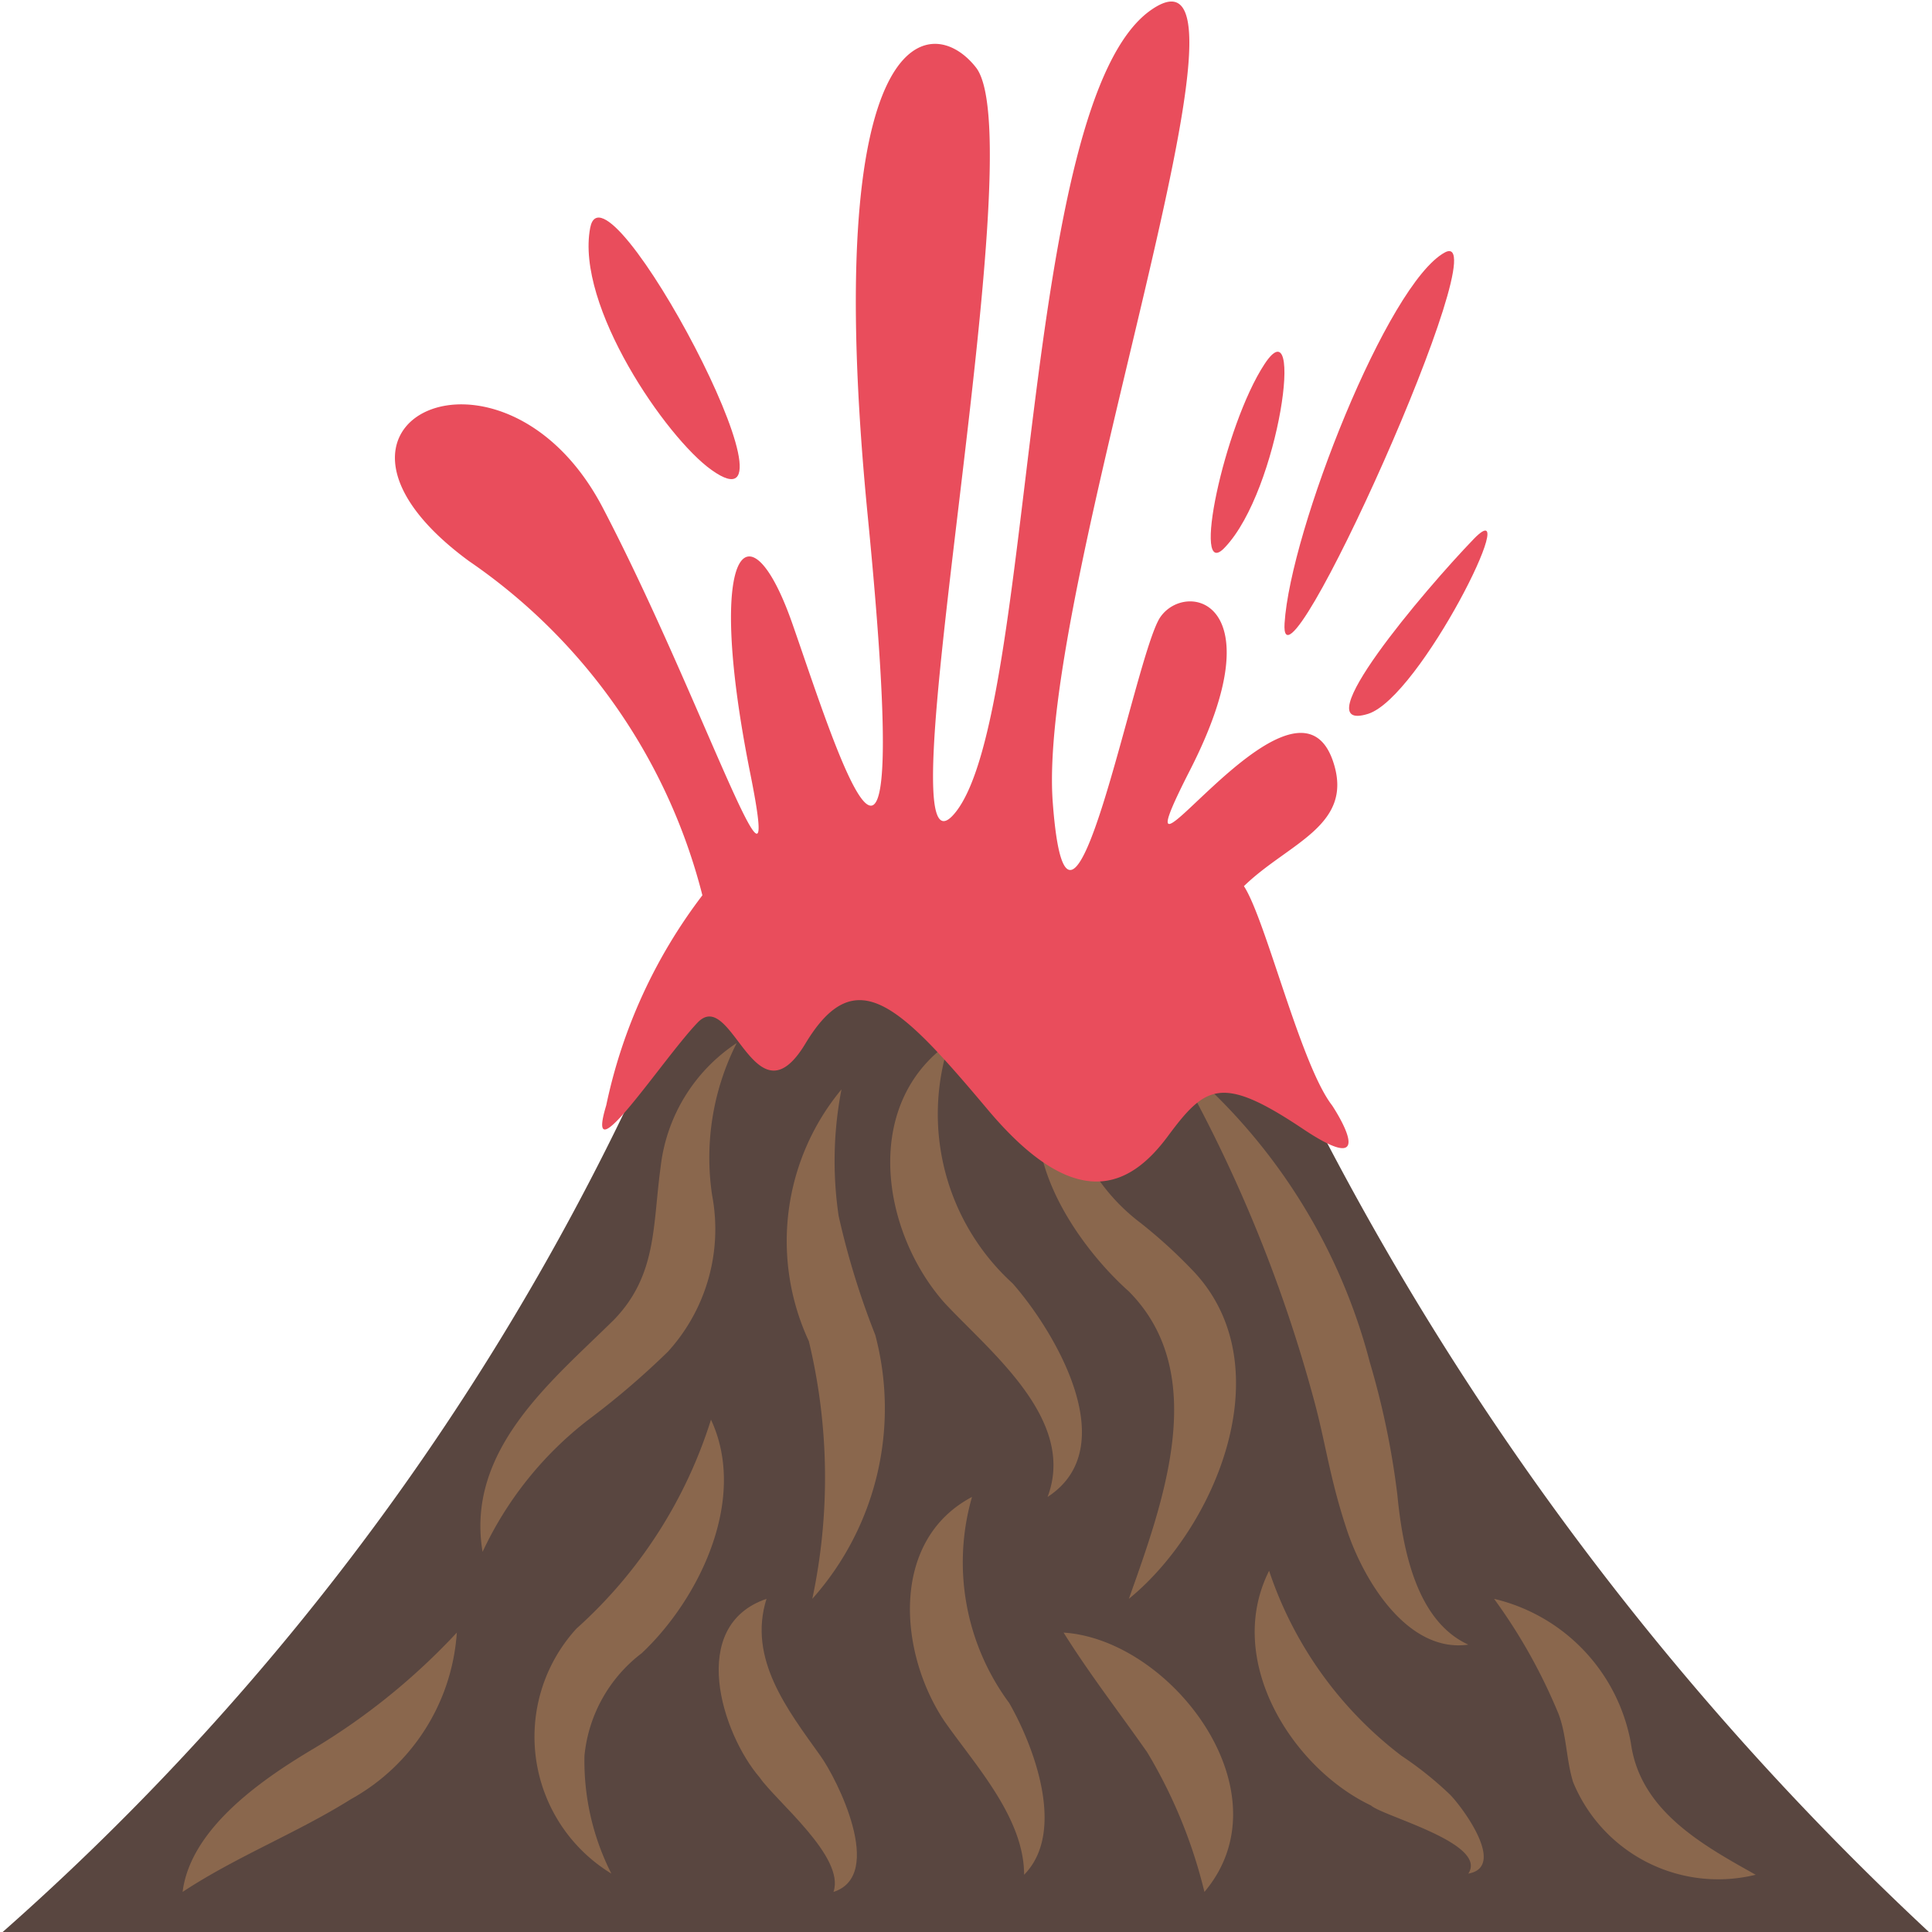 <svg viewBox="0 0 33.75 33.75" xmlns="http://www.w3.org/2000/svg"><g transform="translate(-1.13 -2.2)"><path d="m22.79 19c-.82-1.83-1.08-.65-1.8-1.19s-2.08.54-3 .22-2.22.43-3-.06a.9.9 0 0 0 -1.4.3c-.25.4-.78 1.67-.82 1.76a45.49 45.49 0 0 1 -11.65 15.97h33.76a51.56 51.56 0 0 1 -12.09-17z" fill="#594640"/><g fill="#8a674d"><path d="m14 20.42a4.43 4.43 0 0 0 -.43 2.66 3.18 3.18 0 0 1 -.77 2.73 14 14 0 0 1 -1.39 1.19 6.24 6.24 0 0 0 -1.85 2.31c-.3-1.79 1.23-3 2.3-4.06.75-.78.67-1.64.81-2.66a3 3 0 0 1 1.33-2.17z"/><path d="m9.11 30.72a3.6 3.6 0 0 1 -1.85 2.91c-.94.59-2 1-2.94 1.62.14-1.13 1.44-2 2.3-2.51a11.49 11.49 0 0 0 2.49-2.02z"/><path d="m15.83 21.23a6.56 6.56 0 0 0 -.05 2.21 13.87 13.87 0 0 0 .64 2.08 5 5 0 0 1 -1.1 4.61 10.19 10.19 0 0 0 -.06-4.5 4.15 4.15 0 0 1 .57-4.4z"/><path d="m13.55 27c.65 1.39-.21 3.14-1.21 4.08a2.56 2.56 0 0 0 -1 1.79 4.35 4.35 0 0 0 .47 2.06 2.8 2.8 0 0 1 -.61-4.28 8.19 8.19 0 0 0 2.35-3.65z"/><path d="m17.71 20.42a4 4 0 0 0 1.11 4.2c.73.83 1.95 2.86.61 3.73.51-1.35-1-2.53-1.8-3.39-1.1-1.24-1.45-3.46.08-4.54z"/><path d="m18.11 28.35a4.13 4.13 0 0 0 .65 3.6c.43.75 1 2.25.26 3 0-1-.86-1.92-1.39-2.68-.8-1.19-.96-3.16.48-3.92z"/><path d="m14.52 30.13c-.33 1.05.37 1.94.94 2.74.29.4 1.14 2.09.23 2.38.21-.61-1-1.58-1.29-2-.66-.77-1.26-2.65.12-3.12z"/><path d="m19.71 20.64a3.4 3.4 0 0 0 1.34 2.92 8.75 8.75 0 0 1 .95.87c1.54 1.67.36 4.47-1.15 5.7.6-1.69 1.43-3.93 0-5.37-1.01-.9-2.28-2.82-1.14-4.12z"/><path d="m19.71 30.72c1.88.12 3.93 2.79 2.46 4.53a8.71 8.71 0 0 0 -1-2.44c-.49-.7-1.01-1.37-1.46-2.09z"/><path d="m21.59 20.64a10.15 10.15 0 0 1 3.47 5.36 14.15 14.15 0 0 1 .48 2.31c.09.92.32 2.2 1.24 2.62-1.05.15-1.82-1.1-2.12-2s-.37-1.51-.57-2.25a25.17 25.17 0 0 0 -2.5-6.04z"/><path d="m23.3 29.64a6.74 6.74 0 0 0 2.31 3.23 6.18 6.18 0 0 1 .85.68c.2.2 1 1.26.32 1.38.35-.53-1.49-1-1.7-1.19-1.37-.65-2.57-2.53-1.78-4.1z"/><path d="m27.23 30.13a3.17 3.17 0 0 1 2.39 2.52c.16 1.18 1.25 1.78 2.18 2.3a2.74 2.74 0 0 1 -3.19-1.62c-.12-.39-.11-.8-.25-1.18a9.62 9.62 0 0 0 -1.13-2.02z"/></g><g fill="#e94d5c"><path d="m22.86 17.68c.78-.76 1.95-1.06 1.55-2.2-.71-2-4 3.13-2.49.17s-.07-3.32-.52-2.67-1.6 7-1.88 3.23 4-15.45 1.71-13.83-2 12.21-3.4 14 1.4-11.65.35-13c-.78-1-2.74-.81-1.89 7.85s-.57 4-1.32 1.86-1.53-1.38-.74 2.59c.64 3.17-.84-1.3-2.57-4.61s-5.66-1.51-2.34.93a10.08 10.08 0 0 1 4.08 5.84 9.14 9.14 0 0 0 -1.68 3.67c-.4 1.32 1-.83 1.6-1.45s1 1.83 1.88.37 1.65-.67 3.19 1.16 2.48 1.35 3.14.46.94-1.08 2.36-.13.51-.41.51-.41c-.55-.71-1.16-3.25-1.54-3.83z"/><path d="m22.53 11.76c.95-1 1.4-4.28.69-3.2s-1.29 3.85-.69 3.2z"/><path d="m26.88 11.61c-.87.9-3 3.42-1.85 3.06.91-.29 2.73-3.96 1.85-3.06z"/><path d="m26.37 6.61c-1 .54-2.7 4.86-2.8 6.48s3.79-7.01 2.8-6.48z"/><path d="m13.56 10.41c1.79 1.28-1.86-5.59-2.12-4.23s1.33 3.67 2.12 4.23z"/></g></g></svg>